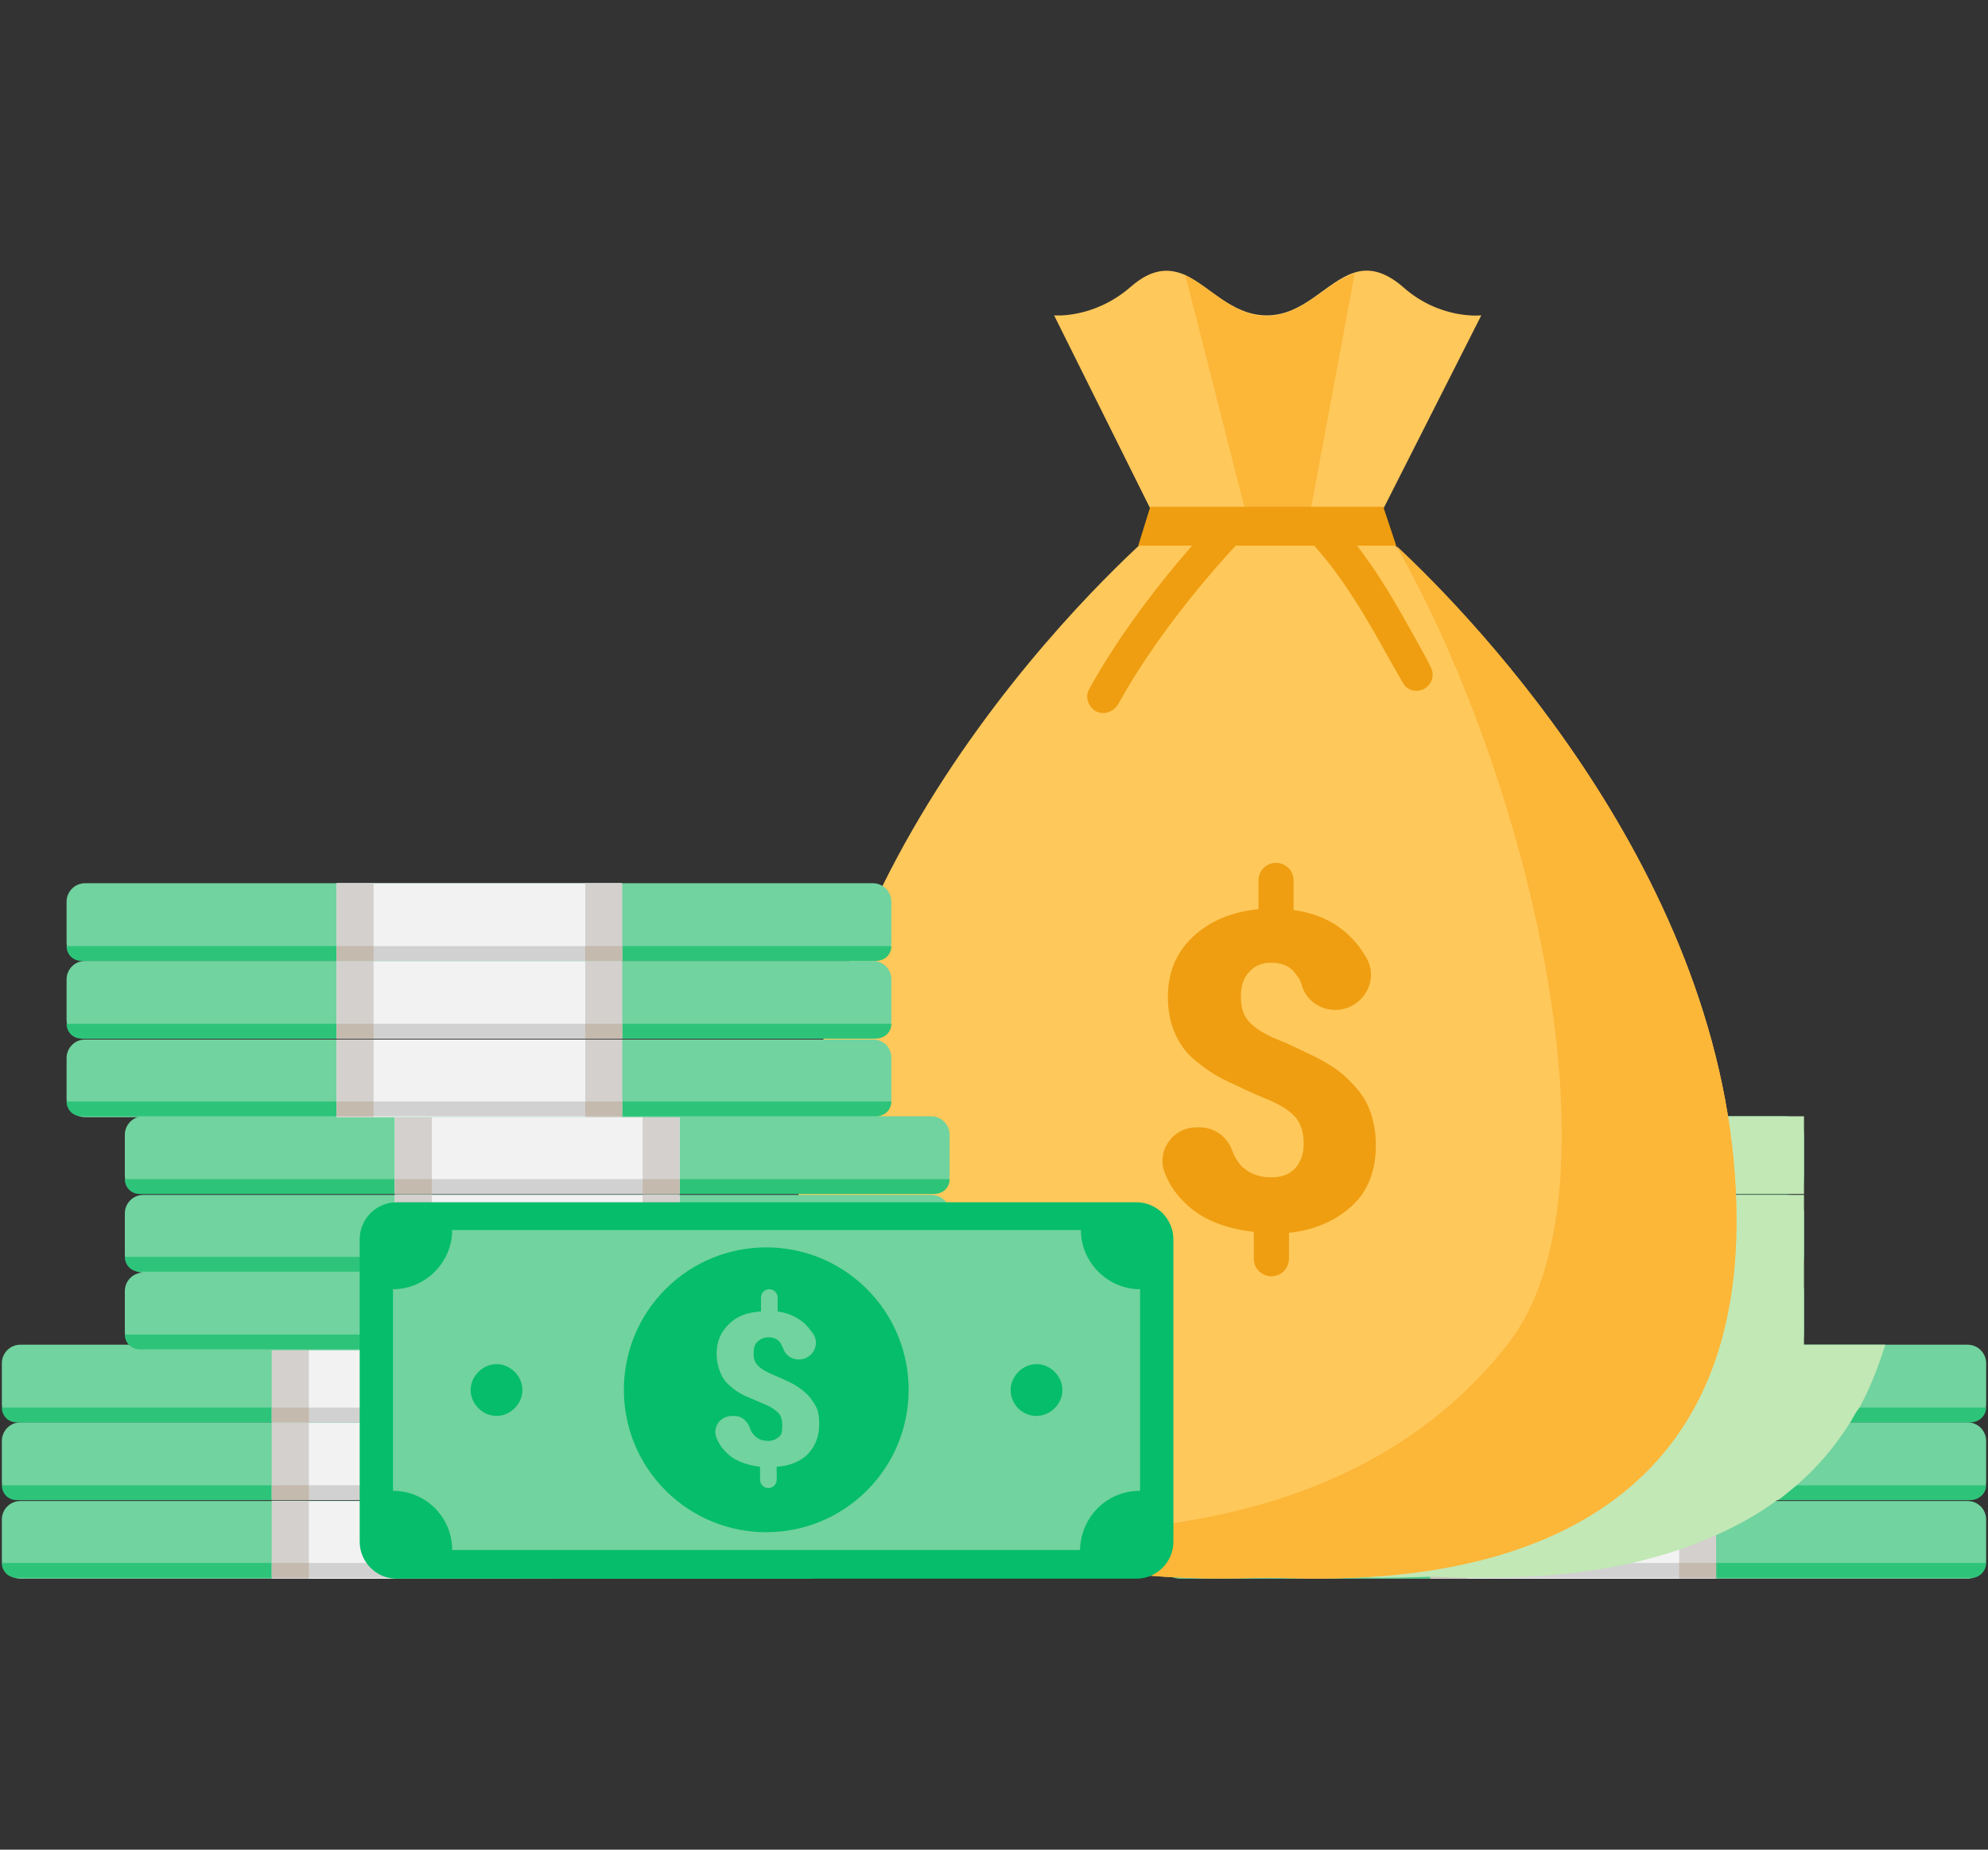 <?xml version="1.0" encoding="utf-8"?>
<!-- Generator: Adobe Illustrator 26.3.1, SVG Export Plug-In . SVG Version: 6.00 Build 0)  -->
<svg version="1.1" id="Layer_1" xmlns="http://www.w3.org/2000/svg" xmlns:xlink="http://www.w3.org/1999/xlink" x="0px" y="0px"
	 viewBox="0 0 215 200" style="enable-background:new 0 0 215 200;" xml:space="preserve">
<rect x="0" y="0" width="215" height="200" fill="#333333" stroke="none"/>
<style type="text/css">
	.st0{fill:#71D39F;}
	.st1{fill:#2DC479;}
	.st2{fill:#F2F2F2;}
	.st3{fill:#D1D1D1;}
	.st4{fill:#D3D0CD;}
	.st5{fill:#C4BAAD;}
	.st6{fill:#C1E8B5;}
	.st7{fill:#FFC85A;}
	.st8{fill:#EF9E11;}
	.st9{fill:#FCB638;}
	.st10{fill:#05BD6B;}
</style>
<g>
	<g>
		<g>
			<path class="st0" d="M212.8,162.3h-85.2c-1.1,0-2,0.9-2,2v4.4c0,1.1,0.9,2,2,2h85.2c1.1,0,2-0.9,2-2v-4.4
				C214.8,163.2,213.9,162.3,212.8,162.3z"/>
			<path class="st1" d="M214.8,169h-89.2v0c0,0.9,0.7,1.6,1.6,1.6h85.9C214,170.7,214.8,169.9,214.8,169L214.8,169z"/>
			<rect x="154.7" y="162.3" class="st2" width="30.8" height="8.4"/>
			<rect x="154.7" y="169" class="st3" width="30.8" height="1.6"/>
			<rect x="154.7" y="162.3" class="st4" width="4" height="8.4"/>
			<rect x="181.6" y="162.3" class="st4" width="4" height="8.4"/>
			<rect x="154.7" y="169" class="st5" width="4" height="1.6"/>
			<rect x="181.6" y="169" class="st5" width="4" height="1.6"/>
		</g>
		<g>
			<path class="st0" d="M212.8,153.8h-85.2c-1.1,0-2,0.9-2,2v4.4c0,1.1,0.9,2,2,2h85.2c1.1,0,2-0.9,2-2v-4.4
				C214.8,154.7,213.9,153.8,212.8,153.8z"/>
			<path class="st1" d="M214.8,160.6h-89.2v0c0,0.9,0.7,1.6,1.6,1.6h85.9C214,162.2,214.8,161.5,214.8,160.6L214.8,160.6z"/>
			<rect x="154.7" y="153.8" class="st2" width="30.8" height="8.4"/>
			<rect x="154.7" y="160.6" class="st3" width="30.8" height="1.6"/>
			<rect x="154.7" y="153.8" class="st4" width="4" height="8.4"/>
			<rect x="181.6" y="153.8" class="st4" width="4" height="8.4"/>
			<rect x="154.7" y="160.6" class="st5" width="4" height="1.6"/>
			<rect x="181.6" y="160.6" class="st5" width="4" height="1.6"/>
		</g>
		<g>
			<path class="st0" d="M214.8,147.4v4.4c0,1.1-0.9,2-2,2h-85.2c-1.1,0-2-0.9-2-2v-4.4c0-1.1,0.9-2,2-2h85.2
				C213.9,145.4,214.8,146.3,214.8,147.4z"/>
			<path class="st1" d="M214.8,152.2h-89.2v0c0,0.9,0.7,1.6,1.6,1.6h85.9C214,153.8,214.8,153.1,214.8,152.2L214.8,152.2z"/>
			<rect x="154.7" y="145.4" class="st2" width="30.8" height="8.4"/>
			<rect x="154.7" y="152.2" class="st3" width="30.8" height="1.6"/>
			<rect x="154.7" y="145.4" class="st4" width="4" height="8.4"/>
			<rect x="181.6" y="145.4" class="st4" width="4" height="8.4"/>
			<rect x="154.7" y="152.2" class="st5" width="4" height="1.6"/>
			<rect x="181.6" y="152.2" class="st5" width="4" height="1.6"/>
		</g>
	</g>
	<g>
		<g>
			<path class="st0" d="M195.1,139.6v4.4c0,1.1-0.9,2-2,2h-85.2c-1.1,0-2-0.9-2-2v-4.4c0-1.1,0.9-2,2-2h85.2
				C194.2,137.6,195.1,138.5,195.1,139.6z"/>
			<path class="st1" d="M195.1,144.3L195.1,144.3c0,0.9-0.7,1.6-1.6,1.6h-85.9c-0.9,0-1.6-0.7-1.6-1.6v0H195.1z"/>
			<rect x="135.1" y="137.6" class="st2" width="30.8" height="8.4"/>
			<rect x="135.1" y="144.3" class="st3" width="30.8" height="1.6"/>
			<rect x="135.1" y="137.6" class="st4" width="4" height="8.4"/>
			<rect x="162" y="137.6" class="st4" width="4" height="8.4"/>
			<rect x="135.1" y="144.3" class="st5" width="4" height="1.6"/>
			<rect x="162" y="144.3" class="st5" width="4" height="1.6"/>
		</g>
		<g>
			<path class="st0" d="M195.1,131.2v4.4c0,1.1-0.9,2-2,2h-85.2c-1.1,0-2-0.9-2-2v-4.4c0-1.1,0.9-2,2-2h85.2
				C194.2,129.2,195.1,130,195.1,131.2z"/>
			<path class="st1" d="M195.1,135.9L195.1,135.9c0,0.9-0.7,1.6-1.6,1.6h-85.9c-0.9,0-1.6-0.7-1.6-1.6l0,0H195.1z"/>
			<rect x="135.1" y="129.2" class="st2" width="30.8" height="8.4"/>
			<rect x="135.1" y="135.9" class="st3" width="30.8" height="1.6"/>
			<rect x="135.1" y="129.2" class="st4" width="4" height="8.4"/>
			<rect x="162" y="129.2" class="st4" width="4" height="8.4"/>
			<rect x="135.1" y="135.9" class="st5" width="4" height="1.6"/>
			<rect x="162" y="135.9" class="st5" width="4" height="1.6"/>
		</g>
		<g>
			<path class="st0" d="M195.1,122.7v4.4c0,1.1-0.9,2-2,2h-85.2c-1.1,0-2-0.9-2-2v-4.4c0-1.1,0.9-2,2-2h85.2
				C194.2,120.7,195.1,121.6,195.1,122.7z"/>
			<path class="st1" d="M195.1,127.5L195.1,127.5c0,0.9-0.7,1.6-1.6,1.6h-85.9c-0.9,0-1.6-0.7-1.6-1.6v0H195.1z"/>
			<rect x="135.1" y="120.7" class="st2" width="30.8" height="8.4"/>
			<rect x="135.1" y="127.5" class="st3" width="30.8" height="1.6"/>
			<rect x="135.1" y="120.7" class="st4" width="4" height="8.4"/>
			<rect x="162" y="120.7" class="st4" width="4" height="8.4"/>
			<rect x="135.1" y="127.5" class="st5" width="4" height="1.6"/>
			<rect x="162" y="127.5" class="st5" width="4" height="1.6"/>
		</g>
	</g>
	<g>
		<rect x="105.9" y="120.7" class="st6" width="89.2" height="8.4"/>
		<rect x="105.9" y="129.2" class="st6" width="89.2" height="8.4"/>
		<path class="st6" d="M195.1,145.4v-7.8h-89.2v8.2c0,0.1,0,0.2,0.1,0.2c3.1,10,9.5,15.9,16.8,19.5c0.9,0.5,1.8,0.9,2.8,1.2
			c2.5,1,5.1,1.8,7.6,2.3c6.1,1.4,12,1.6,16.3,1.6c2.4,0,4.3-0.1,5.3-0.1h0c0.9,0,2.2,0.1,4,0.1c0.4,0,0.9,0,1.4,0
			c4.2,0,10.1-0.2,16.3-1.6c0,0,0,0,0,0c1.7-0.4,3.5-0.9,5.3-1.5c1.3-0.5,2.7-1,4-1.6c2.2-1,4.4-2.2,6.4-3.7c0,0,0,0,0.1,0
			c0.7-0.5,1.4-1.1,2-1.6c2.2-1.9,4.1-4.1,5.8-6.8c0,0,0,0,0,0c0.3-0.5,0.6-1.1,1-1.6c1.1-2,2-4.3,2.8-6.8H195.1z"/>
	</g>
	<g>
		<path class="st7" d="M187.8,132c0,42.3-43.5,38.6-50.7,38.6c-4,0-19.2,1.1-32-5.1c-10.2-5-18.8-14.7-18.8-33.4
			c0-42.3,39.1-75.1,39.1-75.1h23.2c0,0,0.9,0.7,2.4,2.1C159.5,66.9,187.8,96.1,187.8,132z"/>
		<path class="st7" d="M160.2,34.1L148.6,57h-23.2l-11.4-22.9c0,0,4.3,0.4,8.3-3.1c2.3-2,4.1-2,5.8-1.3c2.7,1.2,5.1,4.4,8.9,4.4
			c4,0,6.4-3.6,9.4-4.6c1.5-0.5,3.2-0.3,5.3,1.5C155.7,34.6,160.2,34.1,160.2,34.1z"/>
		<g>
			<path class="st8" d="M119.3,77.1c-0.3,0-0.6-0.1-0.8-0.2c-0.8-0.5-1.2-1.5-0.7-2.4c5.7-10.3,14-18.6,14.3-19
				c0.7-0.7,1.8-0.7,2.5,0c0.7,0.7,0.7,1.8,0,2.5c-0.1,0.1-8.3,8.4-13.7,18.2C120.5,76.8,119.9,77.1,119.3,77.1z"/>
		</g>
		<g>
			<path class="st8" d="M153.2,74.7c-0.6,0-1.2-0.3-1.5-0.9c-0.4-0.7-0.8-1.4-1.2-2.1c-2.4-4.3-5.3-9.6-9.3-13.7
				c-0.7-0.7-0.7-1.8,0-2.5c0.7-0.7,1.8-0.7,2.5,0c4.4,4.4,7.4,10,9.9,14.5c0.4,0.7,0.8,1.4,1.1,2.1c0.5,0.8,0.2,1.9-0.7,2.4
				C153.8,74.6,153.5,74.7,153.2,74.7z"/>
		</g>
		<path class="st9" d="M187.8,132c0,42.3-43.5,38.6-50.7,38.6c-4,0-19.2,1.1-32-5.1c24.8,1.4,45.4-4.1,58-20.2
			C175.8,129,165.8,85.1,151,59C159.5,66.9,187.8,96.1,187.8,132z"/>
		<path class="st9" d="M146.5,29.6L141.4,57l-0.2,1l-5.3-1l-0.8-0.1c-2.6-10.3-5.2-20.5-6.9-27.1c2.7,1.2,5.1,4.4,8.9,4.4
			C141,34.1,143.5,30.5,146.5,29.6z"/>
		<polygon class="st8" points="151,59 123.1,59 124.4,54.8 149.6,54.8 		"/>
		<g>
			<path class="st8" d="M141,123.7c0-1.2-0.3-2.2-0.9-2.9s-1.7-1.4-3.2-2s-2.9-1.3-4.2-1.9s-2.4-1.4-3.4-2.2s-1.7-1.8-2.2-2.9
				s-0.8-2.5-0.8-4c0-2.6,0.9-4.8,2.7-6.5s4.2-2.7,7.1-3v-3.1c0-1,0.8-1.9,1.9-1.9l0,0c1,0,1.9,0.8,1.9,1.9v3.2
				c2.9,0.4,5.1,1.6,6.7,3.5c0.5,0.5,0.8,1.1,1.2,1.7c1.4,2.5-0.5,5.6-3.4,5.6h0c-1.6,0-3.1-1-3.6-2.6c-0.1-0.5-0.3-0.8-0.6-1.2
				c-0.6-0.9-1.5-1.3-2.7-1.3c-1,0-1.8,0.3-2.4,1c-0.6,0.6-0.9,1.5-0.9,2.7c0,1.2,0.3,2.1,1,2.8s1.7,1.3,3.2,1.9s2.8,1.3,4.1,1.9
				c1.3,0.7,2.4,1.4,3.3,2.3s1.7,1.8,2.2,3s0.8,2.5,0.8,4.1c0,2.7-0.8,4.9-2.5,6.5s-4,2.7-6.9,3v2.8c0,1-0.8,1.9-1.9,1.9l0,0
				c-1,0-1.9-0.8-1.9-1.9v-2.9c-3.4-0.4-6-1.5-7.8-3.5c-0.8-0.8-1.4-1.8-1.8-2.8c-1-2.4,0.8-5,3.4-5h0.4c1.6,0,3,1.1,3.5,2.6
				c0.2,0.6,0.5,1,0.8,1.4c0.8,0.9,1.9,1.4,3.4,1.4c1.1,0,1.9-0.3,2.5-0.9S141,124.8,141,123.7z"/>
		</g>
	</g>
	<g>
		<g>
			<path class="st0" d="M87.4,162.3H2.2c-1.1,0-2,0.9-2,2v4.4c0,1.1,0.9,2,2,2h85.2c1.1,0,2-0.9,2-2v-4.4
				C89.4,163.2,88.5,162.3,87.4,162.3z"/>
			<path class="st1" d="M89.4,169H0.2v0c0,0.9,0.7,1.6,1.6,1.6h85.9C88.7,170.7,89.4,169.9,89.4,169L89.4,169z"/>
			<rect x="29.4" y="162.3" class="st2" width="30.8" height="8.4"/>
			<rect x="29.4" y="169" class="st3" width="30.8" height="1.6"/>
			<rect x="29.4" y="162.3" class="st4" width="4" height="8.4"/>
			<rect x="56.3" y="162.3" class="st4" width="4" height="8.4"/>
			<rect x="29.4" y="169" class="st5" width="4" height="1.6"/>
			<rect x="56.3" y="169" class="st5" width="4" height="1.6"/>
		</g>
		<g>
			<path class="st0" d="M87.4,153.8H2.2c-1.1,0-2,0.9-2,2v4.4c0,1.1,0.9,2,2,2h85.2c1.1,0,2-0.9,2-2v-4.4
				C89.4,154.7,88.5,153.8,87.4,153.8z"/>
			<path class="st1" d="M89.4,160.6H0.2v0c0,0.9,0.7,1.6,1.6,1.6h85.9C88.7,162.2,89.4,161.5,89.4,160.6L89.4,160.6z"/>
			<rect x="29.4" y="153.8" class="st2" width="30.8" height="8.4"/>
			<rect x="29.4" y="160.6" class="st3" width="30.8" height="1.6"/>
			<rect x="29.4" y="153.8" class="st4" width="4" height="8.4"/>
			<rect x="56.3" y="153.8" class="st4" width="4" height="8.4"/>
			<rect x="29.4" y="160.6" class="st5" width="4" height="1.6"/>
			<rect x="56.3" y="160.6" class="st5" width="4" height="1.6"/>
		</g>
		<g>
			<path class="st0" d="M87.4,145.4H2.2c-1.1,0-2,0.9-2,2v4.4c0,1.1,0.9,2,2,2h85.2c1.1,0,2-0.9,2-2v-4.4
				C89.4,146.3,88.5,145.4,87.4,145.4z"/>
			<path class="st1" d="M89.4,152.2H0.2v0c0,0.9,0.7,1.6,1.6,1.6h85.9C88.7,153.8,89.4,153.1,89.4,152.2L89.4,152.2z"/>
			<rect x="29.4" y="145.4" class="st2" width="30.8" height="8.4"/>
			<rect x="29.4" y="152.2" class="st3" width="30.8" height="1.6"/>
			<rect x="29.4" y="145.4" class="st4" width="4" height="8.4"/>
			<rect x="56.3" y="145.4" class="st4" width="4" height="8.4"/>
			<rect x="29.4" y="152.2" class="st5" width="4" height="1.6"/>
			<rect x="56.3" y="152.2" class="st5" width="4" height="1.6"/>
		</g>
	</g>
	<g>
		<g>
			<path class="st0" d="M100.7,137.6H15.5c-1.1,0-2,0.9-2,2v4.4c0,1.1,0.9,2,2,2h85.2c1.1,0,2-0.9,2-2v-4.4
				C102.7,138.5,101.8,137.6,100.7,137.6z"/>
			<path class="st1" d="M102.7,144.3H13.5v0c0,0.9,0.7,1.6,1.6,1.6H101C102,146,102.7,145.2,102.7,144.3L102.7,144.3z"/>
			<rect x="42.7" y="137.6" class="st2" width="30.8" height="8.4"/>
			<rect x="42.7" y="144.3" class="st3" width="30.8" height="1.6"/>
			<rect x="42.7" y="137.6" class="st4" width="4" height="8.4"/>
			<rect x="69.5" y="137.6" class="st4" width="4" height="8.4"/>
			<rect x="42.7" y="144.3" class="st5" width="4" height="1.6"/>
			<rect x="69.5" y="144.3" class="st5" width="4" height="1.6"/>
		</g>
		<g>
			<path class="st0" d="M100.7,129.2H15.5c-1.1,0-2,0.9-2,2v4.4c0,1.1,0.9,2,2,2h85.2c1.1,0,2-0.9,2-2v-4.4
				C102.7,130,101.8,129.2,100.7,129.2z"/>
			<path class="st1" d="M102.7,135.9H13.5v0c0,0.9,0.7,1.6,1.6,1.6H101C102,137.5,102.7,136.8,102.7,135.9L102.7,135.9z"/>
			<rect x="42.7" y="129.2" class="st2" width="30.8" height="8.4"/>
			<rect x="42.7" y="135.9" class="st3" width="30.8" height="1.6"/>
			<rect x="42.7" y="129.2" class="st4" width="4" height="8.4"/>
			<rect x="69.5" y="129.2" class="st4" width="4" height="8.4"/>
			<rect x="42.7" y="135.9" class="st5" width="4" height="1.6"/>
			<rect x="69.5" y="135.9" class="st5" width="4" height="1.6"/>
		</g>
		<g>
			<path class="st0" d="M100.7,120.7H15.5c-1.1,0-2,0.9-2,2v4.4c0,1.1,0.9,2,2,2h85.2c1.1,0,2-0.9,2-2v-4.4
				C102.7,121.6,101.8,120.7,100.7,120.7z"/>
			<path class="st1" d="M102.7,127.5H13.5v0c0,0.9,0.7,1.6,1.6,1.6H101C102,129.1,102.7,128.4,102.7,127.5L102.7,127.5z"/>
			<rect x="42.7" y="120.7" class="st2" width="30.8" height="8.4"/>
			<rect x="42.7" y="127.5" class="st3" width="30.8" height="1.6"/>
			<rect x="42.7" y="120.7" class="st4" width="4" height="8.4"/>
			<rect x="69.5" y="120.7" class="st4" width="4" height="8.4"/>
			<rect x="42.7" y="127.5" class="st5" width="4" height="1.6"/>
			<rect x="69.5" y="127.5" class="st5" width="4" height="1.6"/>
		</g>
	</g>
	<g>
		<g>
			<path class="st0" d="M94.4,112.4H9.2c-1.1,0-2,0.9-2,2v4.4c0,1.1,0.9,2,2,2h85.2c1.1,0,2-0.9,2-2v-4.4
				C96.4,113.2,95.5,112.4,94.4,112.4z"/>
			<path class="st1" d="M96.4,119.1H7.2v0c0,0.9,0.7,1.6,1.6,1.6h85.9C95.7,120.7,96.4,120,96.4,119.1L96.4,119.1z"/>
			<rect x="36.4" y="112.4" class="st2" width="30.8" height="8.4"/>
			<rect x="36.4" y="119.1" class="st3" width="30.8" height="1.6"/>
			<rect x="36.4" y="112.4" class="st4" width="4" height="8.4"/>
			<rect x="63.3" y="112.4" class="st4" width="4" height="8.4"/>
			<rect x="36.4" y="119.1" class="st5" width="4" height="1.6"/>
			<rect x="63.3" y="119.1" class="st5" width="4" height="1.6"/>
		</g>
		<g>
			<path class="st0" d="M94.4,103.9H9.2c-1.1,0-2,0.9-2,2v4.4c0,1.1,0.9,2,2,2h85.2c1.1,0,2-0.9,2-2v-4.4
				C96.4,104.8,95.5,103.9,94.4,103.9z"/>
			<path class="st1" d="M96.4,110.7H7.2v0c0,0.9,0.7,1.6,1.6,1.6h85.9C95.7,112.3,96.4,111.6,96.4,110.7L96.4,110.7z"/>
			<rect x="36.4" y="103.9" class="st2" width="30.8" height="8.4"/>
			<rect x="36.4" y="110.7" class="st3" width="30.8" height="1.6"/>
			<rect x="36.4" y="103.9" class="st4" width="4" height="8.4"/>
			<rect x="63.3" y="103.9" class="st4" width="4" height="8.4"/>
			<rect x="36.4" y="110.7" class="st5" width="4" height="1.6"/>
			<rect x="63.3" y="110.7" class="st5" width="4" height="1.6"/>
		</g>
		<g>
			<path class="st0" d="M94.4,95.5H9.2c-1.1,0-2,0.9-2,2v4.4c0,1.1,0.9,2,2,2h85.2c1.1,0,2-0.9,2-2v-4.4
				C96.4,96.4,95.5,95.5,94.4,95.5z"/>
			<path class="st1" d="M96.4,102.3H7.2v0c0,0.9,0.7,1.6,1.6,1.6h85.9C95.7,103.9,96.4,103.2,96.4,102.3L96.4,102.3z"/>
			<rect x="36.4" y="95.5" class="st2" width="30.8" height="8.4"/>
			<rect x="36.4" y="102.3" class="st3" width="30.8" height="1.6"/>
			<rect x="36.4" y="95.5" class="st4" width="4" height="8.4"/>
			<rect x="63.3" y="95.5" class="st4" width="4" height="8.4"/>
			<rect x="36.4" y="102.3" class="st5" width="4" height="1.6"/>
			<rect x="63.3" y="102.3" class="st5" width="4" height="1.6"/>
		</g>
	</g>
	<g>
		<path class="st10" d="M122.9,170.7h-80c-2.2,0-4-1.8-4-4v-32.7c0-2.2,1.8-4,4-4h80c2.2,0,4,1.8,4,4v32.7
			C126.9,168.9,125.1,170.7,122.9,170.7z"/>
		<rect x="42.5" y="133" class="st0" width="80.8" height="34.6"/>
		
			<ellipse transform="matrix(0.707 -0.707 0.707 0.707 -82.003 102.623)" class="st10" cx="82.9" cy="150.3" rx="15.4" ry="15.4"/>
		<g>
			<path class="st10" d="M50.9,150.3c0-1.5,1.3-2.8,2.8-2.8c1.5,0,2.8,1.3,2.8,2.8c0,1.5-1.3,2.8-2.8,2.8
				C52.2,153.1,50.9,151.8,50.9,150.3z"/>
			<path class="st10" d="M109.3,150.3c0-1.5,1.3-2.8,2.8-2.8c1.5,0,2.8,1.3,2.8,2.8c0,1.5-1.3,2.8-2.8,2.8
				C110.5,153.1,109.3,151.8,109.3,150.3z"/>
		</g>
		<path class="st10" d="M48.9,133c0,3.5-2.9,6.4-6.4,6.4l-1.1-7.8L48.9,133z"/>
		<path class="st10" d="M124.8,131.6l-1.5,7.8c-3.5,0-6.4-2.9-6.4-6.4L124.8,131.6z"/>
		<path class="st10" d="M48.9,167.6l-7.5,1.1l1.1-7.5C46,161.2,48.9,164,48.9,167.6z"/>
		<path class="st10" d="M123.3,161.2l1.5,7.5l-8-1.1C116.9,164,119.7,161.2,123.3,161.2z"/>
		<g>
			<path class="st0" d="M84.6,154.2c0-0.6-0.1-1.1-0.4-1.4s-0.8-0.7-1.6-1c-0.7-0.3-1.4-0.6-2.1-0.9c-0.6-0.3-1.2-0.7-1.6-1.1
				c-0.5-0.4-0.8-0.9-1-1.4s-0.4-1.2-0.4-2c0-1.3,0.4-2.3,1.3-3.2s2-1.3,3.5-1.4v-1.5c0-0.5,0.4-0.9,0.9-0.9l0,0
				c0.5,0,0.9,0.4,0.9,0.9v1.5c1.4,0.2,2.5,0.8,3.3,1.7c0.2,0.3,0.4,0.5,0.6,0.8c0.7,1.2-0.2,2.7-1.6,2.7l0,0
				c-0.8,0-1.5-0.5-1.7-1.2c-0.1-0.2-0.2-0.4-0.3-0.6c-0.3-0.4-0.7-0.6-1.3-0.6c-0.5,0-0.9,0.2-1.2,0.5c-0.3,0.3-0.4,0.7-0.4,1.3
				c0,0.6,0.2,1,0.5,1.3s0.8,0.6,1.5,0.9c0.7,0.3,1.4,0.6,2,0.9c0.6,0.3,1.2,0.7,1.6,1.1c0.5,0.4,0.8,0.9,1.1,1.4
				c0.3,0.5,0.4,1.2,0.4,2c0,1.3-0.4,2.3-1.2,3.2c-0.8,0.8-1.9,1.3-3.4,1.4v1.4c0,0.5-0.4,0.9-0.9,0.9l0,0c-0.5,0-0.9-0.4-0.9-0.9
				v-1.4c-1.6-0.2-2.9-0.7-3.8-1.7c-0.4-0.4-0.7-0.9-0.9-1.4c-0.5-1.2,0.4-2.4,1.7-2.4h0.2c0.8,0,1.4,0.5,1.7,1.3
				c0.1,0.3,0.2,0.5,0.4,0.7c0.4,0.5,0.9,0.7,1.6,0.7c0.5,0,0.9-0.2,1.2-0.5C84.5,155.2,84.6,154.8,84.6,154.2z"/>
		</g>
	</g>
</g>
</svg>
